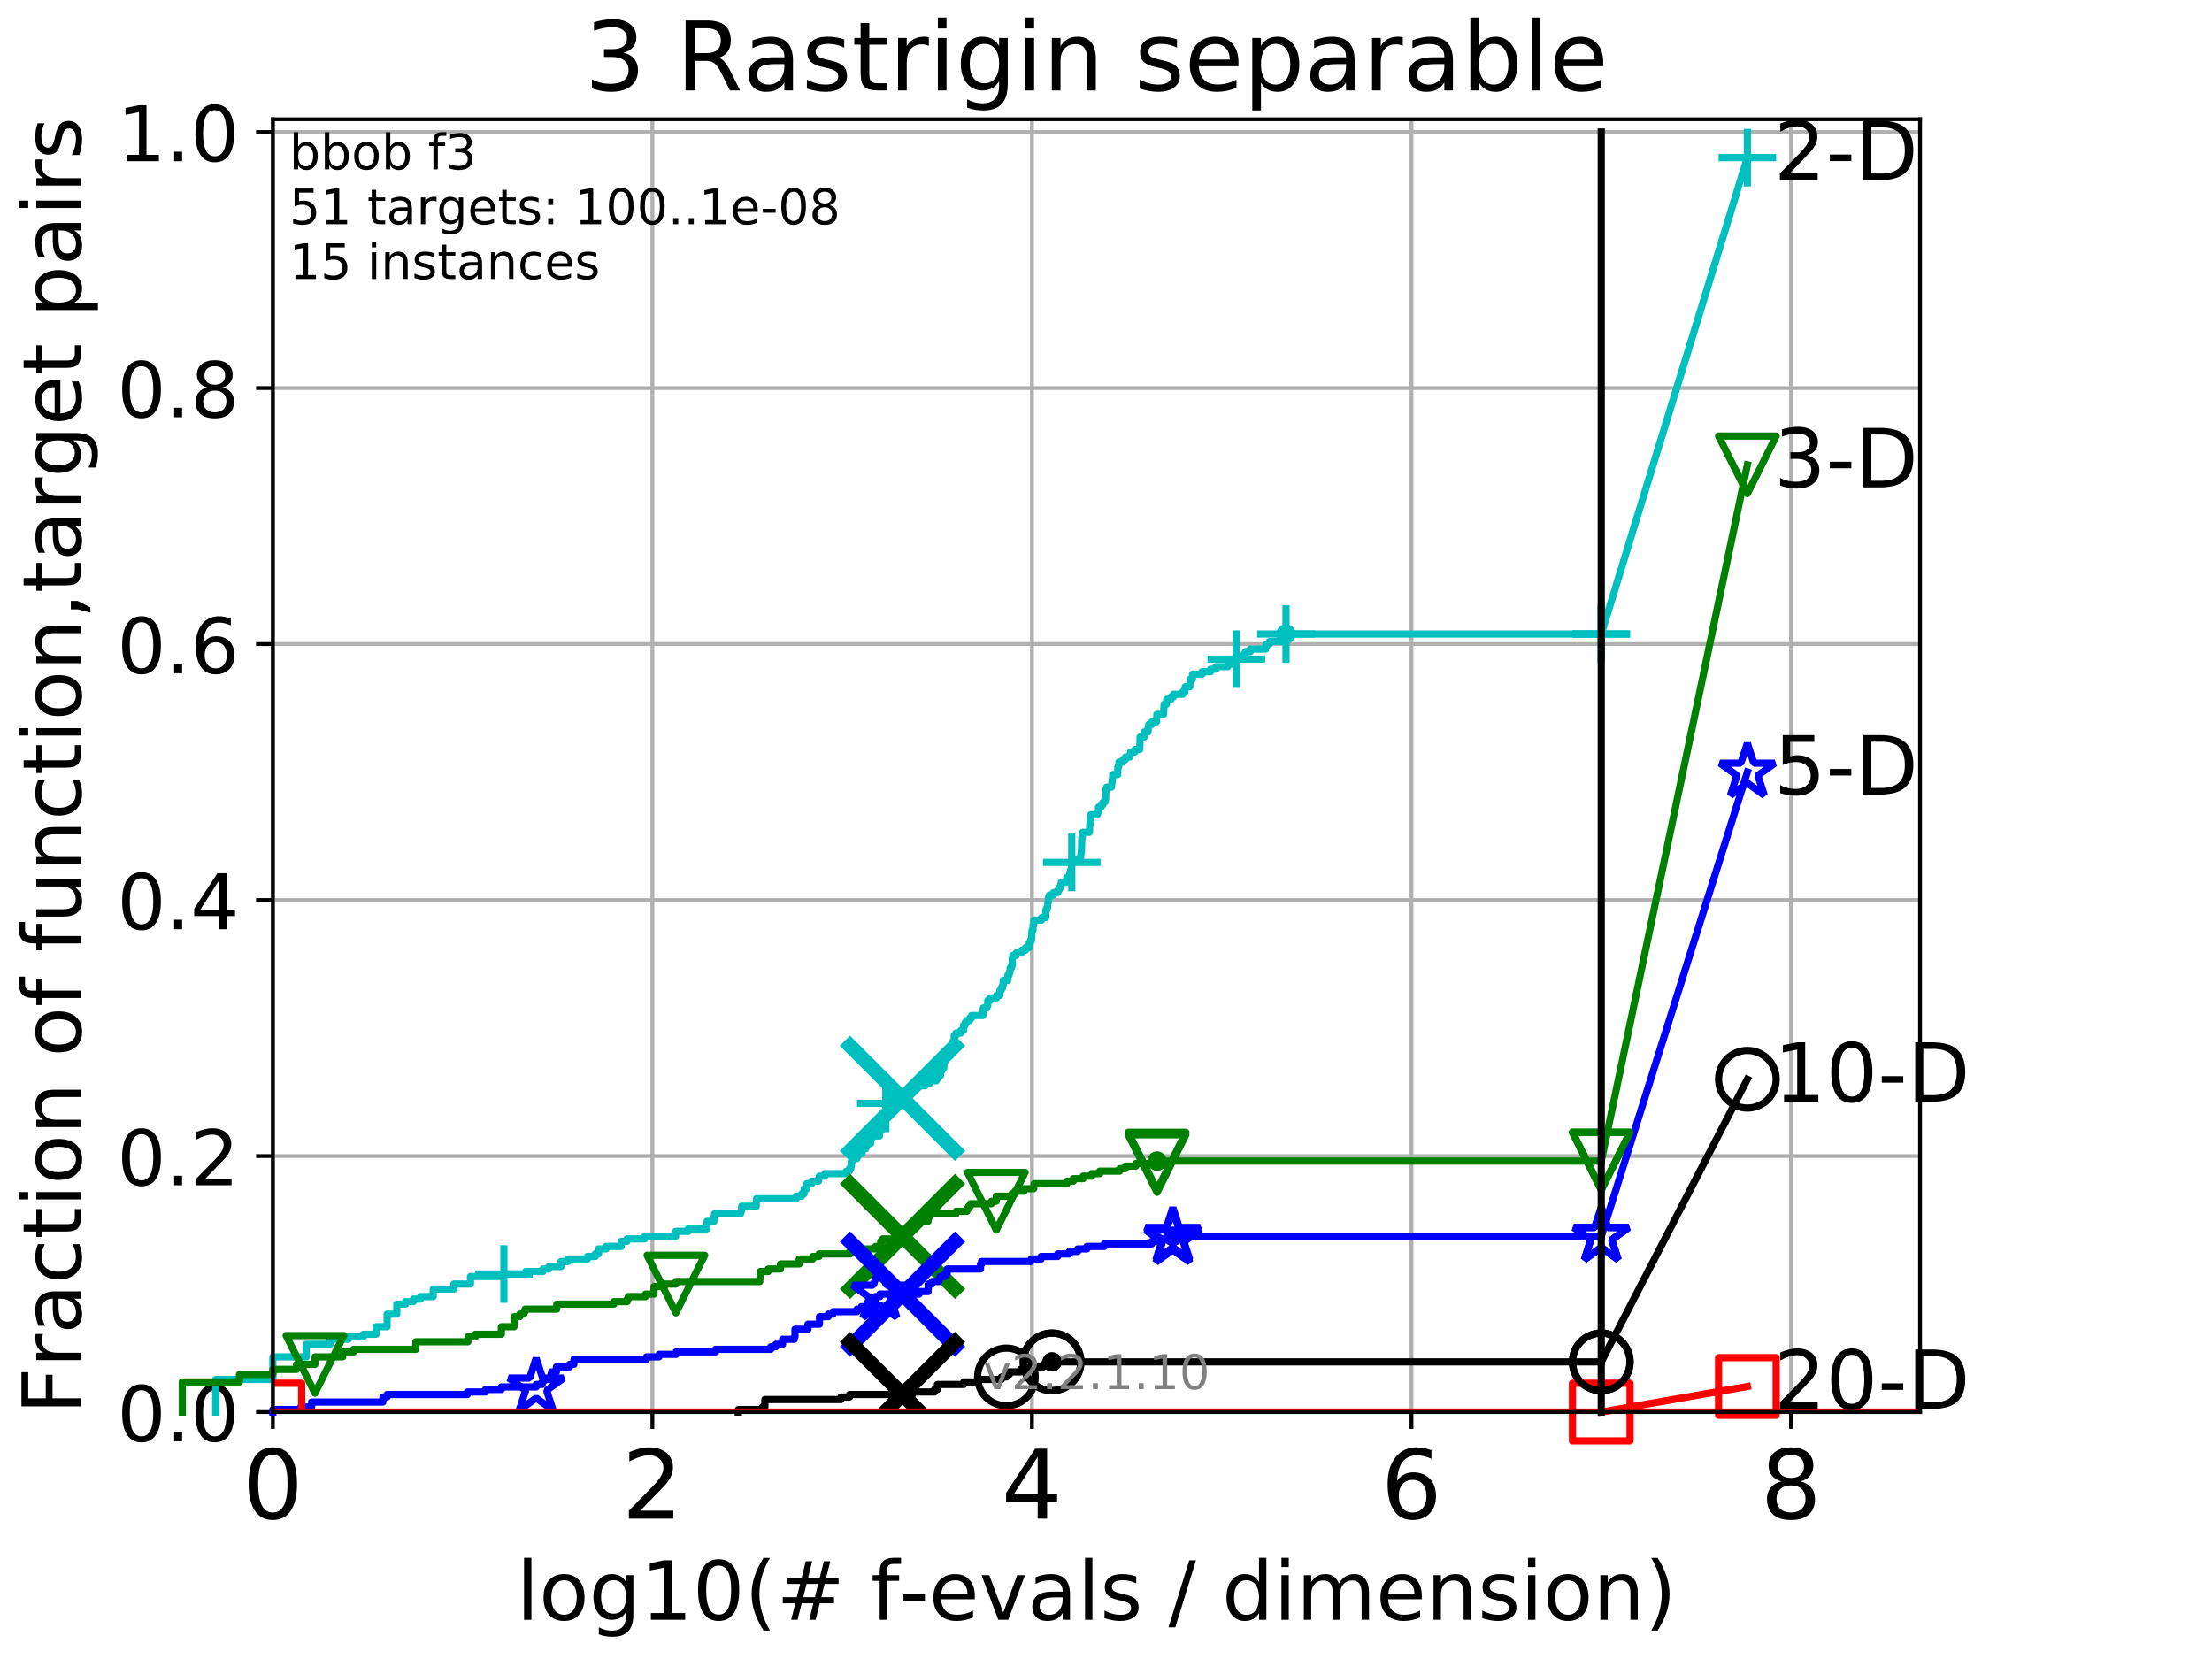 <?xml version="1.0" encoding="utf-8" standalone="no"?>
<!DOCTYPE svg PUBLIC "-//W3C//DTD SVG 1.1//EN"
  "http://www.w3.org/Graphics/SVG/1.1/DTD/svg11.dtd">
<!-- Created with matplotlib (http://matplotlib.org/) -->
<svg height="345.6pt" version="1.1" viewBox="0 0 460.8 345.6" width="460.8pt" xmlns="http://www.w3.org/2000/svg" xmlns:xlink="http://www.w3.org/1999/xlink">
 <defs>
  <style type="text/css">
*{stroke-linecap:butt;stroke-linejoin:round;}
  </style>
 </defs>
 <g id="figure_1">
  <g id="patch_1">
   <path d="M 0 345.6 
L 460.8 345.6 
L 460.8 0 
L 0 0 
z
" style="fill:#ffffff;"/>
  </g>
  <g id="axes_1">
   <g id="patch_2">
    <path d="M 56.84 294.16 
L 399.984 294.16 
L 399.984 24.84 
L 56.84 24.84 
z
" style="fill:#ffffff;"/>
   </g>
   <g id="matplotlib.axis_1">
    <g id="xtick_1">
     <g id="line2d_1">
      <path clip-path="url(#pca8148fc82)" d="M 56.84 294.16 
L 56.84 24.84 
" style="fill:none;stroke:#b0b0b0;stroke-linecap:square;stroke-width:0.8;"/>
     </g>
     <g id="line2d_2">
      <defs>
       <path d="M 0 0 
L 0 3.5 
" id="mf33fc71fd9" style="stroke:#000000;stroke-width:0.8;"/>
      </defs>
      <g>
       <use style="stroke:#000000;stroke-width:0.8;" x="56.84" xlink:href="#mf33fc71fd9" y="294.16"/>
      </g>
     </g>
     <g id="text_1">
      <!-- 0 -->
      <defs>
       <path d="M 31.781 66.406 
Q 24.172 66.406 20.328 58.906 
Q 16.5 51.422 16.5 36.375 
Q 16.5 21.391 20.328 13.891 
Q 24.172 6.391 31.781 6.391 
Q 39.453 6.391 43.281 13.891 
Q 47.125 21.391 47.125 36.375 
Q 47.125 51.422 43.281 58.906 
Q 39.453 66.406 31.781 66.406 
z
M 31.781 74.219 
Q 44.047 74.219 50.516 64.516 
Q 56.984 54.828 56.984 36.375 
Q 56.984 17.969 50.516 8.266 
Q 44.047 -1.422 31.781 -1.422 
Q 19.531 -1.422 13.062 8.266 
Q 6.594 17.969 6.594 36.375 
Q 6.594 54.828 13.062 64.516 
Q 19.531 74.219 31.781 74.219 
z
" id="DejaVuSans-30"/>
      </defs>
      <g transform="translate(50.477 316.357)scale(0.2 -0.2)">
       <use xlink:href="#DejaVuSans-30"/>
      </g>
     </g>
    </g>
    <g id="xtick_2">
     <g id="line2d_3">
      <path clip-path="url(#pca8148fc82)" d="M 135.905 294.16 
L 135.905 24.84 
" style="fill:none;stroke:#b0b0b0;stroke-linecap:square;stroke-width:0.8;"/>
     </g>
     <g id="line2d_4">
      <g>
       <use style="stroke:#000000;stroke-width:0.8;" x="135.905" xlink:href="#mf33fc71fd9" y="294.16"/>
      </g>
     </g>
     <g id="text_2">
      <!-- 2 -->
      <defs>
       <path d="M 19.188 8.297 
L 53.609 8.297 
L 53.609 0 
L 7.328 0 
L 7.328 8.297 
Q 12.938 14.109 22.625 23.891 
Q 32.328 33.688 34.812 36.531 
Q 39.547 41.844 41.422 45.531 
Q 43.312 49.219 43.312 52.781 
Q 43.312 58.594 39.234 62.25 
Q 35.156 65.922 28.609 65.922 
Q 23.969 65.922 18.812 64.312 
Q 13.672 62.703 7.812 59.422 
L 7.812 69.391 
Q 13.766 71.781 18.938 73 
Q 24.125 74.219 28.422 74.219 
Q 39.75 74.219 46.484 68.547 
Q 53.219 62.891 53.219 53.422 
Q 53.219 48.922 51.531 44.891 
Q 49.859 40.875 45.406 35.406 
Q 44.188 33.984 37.641 27.219 
Q 31.109 20.453 19.188 8.297 
z
" id="DejaVuSans-32"/>
      </defs>
      <g transform="translate(129.543 316.357)scale(0.2 -0.2)">
       <use xlink:href="#DejaVuSans-32"/>
      </g>
     </g>
    </g>
    <g id="xtick_3">
     <g id="line2d_5">
      <path clip-path="url(#pca8148fc82)" d="M 214.971 294.16 
L 214.971 24.84 
" style="fill:none;stroke:#b0b0b0;stroke-linecap:square;stroke-width:0.8;"/>
     </g>
     <g id="line2d_6">
      <g>
       <use style="stroke:#000000;stroke-width:0.8;" x="214.971" xlink:href="#mf33fc71fd9" y="294.16"/>
      </g>
     </g>
     <g id="text_3">
      <!-- 4 -->
      <defs>
       <path d="M 37.797 64.312 
L 12.891 25.391 
L 37.797 25.391 
z
M 35.203 72.906 
L 47.609 72.906 
L 47.609 25.391 
L 58.016 25.391 
L 58.016 17.188 
L 47.609 17.188 
L 47.609 0 
L 37.797 0 
L 37.797 17.188 
L 4.891 17.188 
L 4.891 26.703 
z
" id="DejaVuSans-34"/>
      </defs>
      <g transform="translate(208.608 316.357)scale(0.2 -0.2)">
       <use xlink:href="#DejaVuSans-34"/>
      </g>
     </g>
    </g>
    <g id="xtick_4">
     <g id="line2d_7">
      <path clip-path="url(#pca8148fc82)" d="M 294.036 294.16 
L 294.036 24.84 
" style="fill:none;stroke:#b0b0b0;stroke-linecap:square;stroke-width:0.8;"/>
     </g>
     <g id="line2d_8">
      <g>
       <use style="stroke:#000000;stroke-width:0.8;" x="294.036" xlink:href="#mf33fc71fd9" y="294.16"/>
      </g>
     </g>
     <g id="text_4">
      <!-- 6 -->
      <defs>
       <path d="M 33.016 40.375 
Q 26.375 40.375 22.484 35.828 
Q 18.609 31.297 18.609 23.391 
Q 18.609 15.531 22.484 10.953 
Q 26.375 6.391 33.016 6.391 
Q 39.656 6.391 43.531 10.953 
Q 47.406 15.531 47.406 23.391 
Q 47.406 31.297 43.531 35.828 
Q 39.656 40.375 33.016 40.375 
z
M 52.594 71.297 
L 52.594 62.312 
Q 48.875 64.062 45.094 64.984 
Q 41.312 65.922 37.594 65.922 
Q 27.828 65.922 22.672 59.328 
Q 17.531 52.734 16.797 39.406 
Q 19.672 43.656 24.016 45.922 
Q 28.375 48.188 33.594 48.188 
Q 44.578 48.188 50.953 41.516 
Q 57.328 34.859 57.328 23.391 
Q 57.328 12.156 50.688 5.359 
Q 44.047 -1.422 33.016 -1.422 
Q 20.359 -1.422 13.672 8.266 
Q 6.984 17.969 6.984 36.375 
Q 6.984 53.656 15.188 63.938 
Q 23.391 74.219 37.203 74.219 
Q 40.922 74.219 44.703 73.484 
Q 48.484 72.75 52.594 71.297 
z
" id="DejaVuSans-36"/>
      </defs>
      <g transform="translate(287.674 316.357)scale(0.2 -0.2)">
       <use xlink:href="#DejaVuSans-36"/>
      </g>
     </g>
    </g>
    <g id="xtick_5">
     <g id="line2d_9">
      <path clip-path="url(#pca8148fc82)" d="M 373.102 294.16 
L 373.102 24.84 
" style="fill:none;stroke:#b0b0b0;stroke-linecap:square;stroke-width:0.8;"/>
     </g>
     <g id="line2d_10">
      <g>
       <use style="stroke:#000000;stroke-width:0.8;" x="373.102" xlink:href="#mf33fc71fd9" y="294.16"/>
      </g>
     </g>
     <g id="text_5">
      <!-- 8 -->
      <defs>
       <path d="M 31.781 34.625 
Q 24.75 34.625 20.719 30.859 
Q 16.703 27.094 16.703 20.516 
Q 16.703 13.922 20.719 10.156 
Q 24.75 6.391 31.781 6.391 
Q 38.812 6.391 42.859 10.172 
Q 46.922 13.969 46.922 20.516 
Q 46.922 27.094 42.891 30.859 
Q 38.875 34.625 31.781 34.625 
z
M 21.922 38.812 
Q 15.578 40.375 12.031 44.719 
Q 8.5 49.078 8.5 55.328 
Q 8.5 64.062 14.719 69.141 
Q 20.953 74.219 31.781 74.219 
Q 42.672 74.219 48.875 69.141 
Q 55.078 64.062 55.078 55.328 
Q 55.078 49.078 51.531 44.719 
Q 48 40.375 41.703 38.812 
Q 48.828 37.156 52.797 32.312 
Q 56.781 27.484 56.781 20.516 
Q 56.781 9.906 50.312 4.234 
Q 43.844 -1.422 31.781 -1.422 
Q 19.734 -1.422 13.25 4.234 
Q 6.781 9.906 6.781 20.516 
Q 6.781 27.484 10.781 32.312 
Q 14.797 37.156 21.922 38.812 
z
M 18.312 54.391 
Q 18.312 48.734 21.844 45.562 
Q 25.391 42.391 31.781 42.391 
Q 38.141 42.391 41.719 45.562 
Q 45.312 48.734 45.312 54.391 
Q 45.312 60.062 41.719 63.234 
Q 38.141 66.406 31.781 66.406 
Q 25.391 66.406 21.844 63.234 
Q 18.312 60.062 18.312 54.391 
z
" id="DejaVuSans-38"/>
      </defs>
      <g transform="translate(366.739 316.357)scale(0.2 -0.2)">
       <use xlink:href="#DejaVuSans-38"/>
      </g>
     </g>
    </g>
    <g id="text_6">
     <!-- log10(# f-evals / dimension) -->
     <defs>
      <path d="M 9.422 75.984 
L 18.406 75.984 
L 18.406 0 
L 9.422 0 
z
" id="DejaVuSans-6c"/>
      <path d="M 30.609 48.391 
Q 23.391 48.391 19.188 42.75 
Q 14.984 37.109 14.984 27.297 
Q 14.984 17.484 19.156 11.844 
Q 23.344 6.203 30.609 6.203 
Q 37.797 6.203 41.984 11.859 
Q 46.188 17.531 46.188 27.297 
Q 46.188 37.016 41.984 42.703 
Q 37.797 48.391 30.609 48.391 
z
M 30.609 56 
Q 42.328 56 49.016 48.375 
Q 55.719 40.766 55.719 27.297 
Q 55.719 13.875 49.016 6.219 
Q 42.328 -1.422 30.609 -1.422 
Q 18.844 -1.422 12.172 6.219 
Q 5.516 13.875 5.516 27.297 
Q 5.516 40.766 12.172 48.375 
Q 18.844 56 30.609 56 
z
" id="DejaVuSans-6f"/>
      <path d="M 45.406 27.984 
Q 45.406 37.75 41.375 43.109 
Q 37.359 48.484 30.078 48.484 
Q 22.859 48.484 18.828 43.109 
Q 14.797 37.75 14.797 27.984 
Q 14.797 18.266 18.828 12.891 
Q 22.859 7.516 30.078 7.516 
Q 37.359 7.516 41.375 12.891 
Q 45.406 18.266 45.406 27.984 
z
M 54.391 6.781 
Q 54.391 -7.172 48.188 -13.984 
Q 42 -20.797 29.203 -20.797 
Q 24.469 -20.797 20.266 -20.094 
Q 16.062 -19.391 12.109 -17.922 
L 12.109 -9.188 
Q 16.062 -11.328 19.922 -12.344 
Q 23.781 -13.375 27.781 -13.375 
Q 36.625 -13.375 41.016 -8.766 
Q 45.406 -4.156 45.406 5.172 
L 45.406 9.625 
Q 42.625 4.781 38.281 2.391 
Q 33.938 0 27.875 0 
Q 17.828 0 11.672 7.656 
Q 5.516 15.328 5.516 27.984 
Q 5.516 40.672 11.672 48.328 
Q 17.828 56 27.875 56 
Q 33.938 56 38.281 53.609 
Q 42.625 51.219 45.406 46.391 
L 45.406 54.688 
L 54.391 54.688 
z
" id="DejaVuSans-67"/>
      <path d="M 12.406 8.297 
L 28.516 8.297 
L 28.516 63.922 
L 10.984 60.406 
L 10.984 69.391 
L 28.422 72.906 
L 38.281 72.906 
L 38.281 8.297 
L 54.391 8.297 
L 54.391 0 
L 12.406 0 
z
" id="DejaVuSans-31"/>
      <path d="M 31 75.875 
Q 24.469 64.656 21.281 53.656 
Q 18.109 42.672 18.109 31.391 
Q 18.109 20.125 21.312 9.062 
Q 24.516 -2 31 -13.188 
L 23.188 -13.188 
Q 15.875 -1.703 12.234 9.375 
Q 8.594 20.453 8.594 31.391 
Q 8.594 42.281 12.203 53.312 
Q 15.828 64.359 23.188 75.875 
z
" id="DejaVuSans-28"/>
      <path d="M 51.125 44 
L 36.922 44 
L 32.812 27.688 
L 47.125 27.688 
z
M 43.797 71.781 
L 38.719 51.516 
L 52.984 51.516 
L 58.109 71.781 
L 65.922 71.781 
L 60.891 51.516 
L 76.125 51.516 
L 76.125 44 
L 58.984 44 
L 54.984 27.688 
L 70.516 27.688 
L 70.516 20.219 
L 53.078 20.219 
L 48 0 
L 40.188 0 
L 45.219 20.219 
L 30.906 20.219 
L 25.875 0 
L 18.016 0 
L 23.094 20.219 
L 7.719 20.219 
L 7.719 27.688 
L 24.906 27.688 
L 29 44 
L 13.281 44 
L 13.281 51.516 
L 30.906 51.516 
L 35.891 71.781 
z
" id="DejaVuSans-23"/>
      <path id="DejaVuSans-20"/>
      <path d="M 37.109 75.984 
L 37.109 68.5 
L 28.516 68.5 
Q 23.688 68.5 21.797 66.547 
Q 19.922 64.594 19.922 59.516 
L 19.922 54.688 
L 34.719 54.688 
L 34.719 47.703 
L 19.922 47.703 
L 19.922 0 
L 10.891 0 
L 10.891 47.703 
L 2.297 47.703 
L 2.297 54.688 
L 10.891 54.688 
L 10.891 58.5 
Q 10.891 67.625 15.141 71.797 
Q 19.391 75.984 28.609 75.984 
z
" id="DejaVuSans-66"/>
      <path d="M 4.891 31.391 
L 31.203 31.391 
L 31.203 23.391 
L 4.891 23.391 
z
" id="DejaVuSans-2d"/>
      <path d="M 56.203 29.594 
L 56.203 25.203 
L 14.891 25.203 
Q 15.484 15.922 20.484 11.062 
Q 25.484 6.203 34.422 6.203 
Q 39.594 6.203 44.453 7.469 
Q 49.312 8.734 54.109 11.281 
L 54.109 2.781 
Q 49.266 0.734 44.188 -0.344 
Q 39.109 -1.422 33.891 -1.422 
Q 20.797 -1.422 13.156 6.188 
Q 5.516 13.812 5.516 26.812 
Q 5.516 40.234 12.766 48.109 
Q 20.016 56 32.328 56 
Q 43.359 56 49.781 48.891 
Q 56.203 41.797 56.203 29.594 
z
M 47.219 32.234 
Q 47.125 39.594 43.094 43.984 
Q 39.062 48.391 32.422 48.391 
Q 24.906 48.391 20.391 44.141 
Q 15.875 39.891 15.188 32.172 
z
" id="DejaVuSans-65"/>
      <path d="M 2.984 54.688 
L 12.5 54.688 
L 29.594 8.797 
L 46.688 54.688 
L 56.203 54.688 
L 35.688 0 
L 23.484 0 
z
" id="DejaVuSans-76"/>
      <path d="M 34.281 27.484 
Q 23.391 27.484 19.188 25 
Q 14.984 22.516 14.984 16.5 
Q 14.984 11.719 18.141 8.906 
Q 21.297 6.109 26.703 6.109 
Q 34.188 6.109 38.703 11.406 
Q 43.219 16.703 43.219 25.484 
L 43.219 27.484 
z
M 52.203 31.203 
L 52.203 0 
L 43.219 0 
L 43.219 8.297 
Q 40.141 3.328 35.547 0.953 
Q 30.953 -1.422 24.312 -1.422 
Q 15.922 -1.422 10.953 3.297 
Q 6 8.016 6 15.922 
Q 6 25.141 12.172 29.828 
Q 18.359 34.516 30.609 34.516 
L 43.219 34.516 
L 43.219 35.406 
Q 43.219 41.609 39.141 45 
Q 35.062 48.391 27.688 48.391 
Q 23 48.391 18.547 47.266 
Q 14.109 46.141 10.016 43.891 
L 10.016 52.203 
Q 14.938 54.109 19.578 55.047 
Q 24.219 56 28.609 56 
Q 40.484 56 46.344 49.844 
Q 52.203 43.703 52.203 31.203 
z
" id="DejaVuSans-61"/>
      <path d="M 44.281 53.078 
L 44.281 44.578 
Q 40.484 46.531 36.375 47.5 
Q 32.281 48.484 27.875 48.484 
Q 21.188 48.484 17.844 46.438 
Q 14.5 44.391 14.5 40.281 
Q 14.5 37.156 16.891 35.375 
Q 19.281 33.594 26.516 31.984 
L 29.594 31.297 
Q 39.156 29.25 43.188 25.516 
Q 47.219 21.781 47.219 15.094 
Q 47.219 7.469 41.188 3.016 
Q 35.156 -1.422 24.609 -1.422 
Q 20.219 -1.422 15.453 -0.562 
Q 10.688 0.297 5.422 2 
L 5.422 11.281 
Q 10.406 8.688 15.234 7.391 
Q 20.062 6.109 24.812 6.109 
Q 31.156 6.109 34.562 8.281 
Q 37.984 10.453 37.984 14.406 
Q 37.984 18.062 35.516 20.016 
Q 33.062 21.969 24.703 23.781 
L 21.578 24.516 
Q 13.234 26.266 9.516 29.906 
Q 5.812 33.547 5.812 39.891 
Q 5.812 47.609 11.281 51.797 
Q 16.75 56 26.812 56 
Q 31.781 56 36.172 55.266 
Q 40.578 54.547 44.281 53.078 
z
" id="DejaVuSans-73"/>
      <path d="M 25.391 72.906 
L 33.688 72.906 
L 8.297 -9.281 
L 0 -9.281 
z
" id="DejaVuSans-2f"/>
      <path d="M 45.406 46.391 
L 45.406 75.984 
L 54.391 75.984 
L 54.391 0 
L 45.406 0 
L 45.406 8.203 
Q 42.578 3.328 38.25 0.953 
Q 33.938 -1.422 27.875 -1.422 
Q 17.969 -1.422 11.734 6.484 
Q 5.516 14.406 5.516 27.297 
Q 5.516 40.188 11.734 48.094 
Q 17.969 56 27.875 56 
Q 33.938 56 38.25 53.625 
Q 42.578 51.266 45.406 46.391 
z
M 14.797 27.297 
Q 14.797 17.391 18.875 11.75 
Q 22.953 6.109 30.078 6.109 
Q 37.203 6.109 41.297 11.75 
Q 45.406 17.391 45.406 27.297 
Q 45.406 37.203 41.297 42.844 
Q 37.203 48.484 30.078 48.484 
Q 22.953 48.484 18.875 42.844 
Q 14.797 37.203 14.797 27.297 
z
" id="DejaVuSans-64"/>
      <path d="M 9.422 54.688 
L 18.406 54.688 
L 18.406 0 
L 9.422 0 
z
M 9.422 75.984 
L 18.406 75.984 
L 18.406 64.594 
L 9.422 64.594 
z
" id="DejaVuSans-69"/>
      <path d="M 52 44.188 
Q 55.375 50.25 60.062 53.125 
Q 64.75 56 71.094 56 
Q 79.641 56 84.281 50.016 
Q 88.922 44.047 88.922 33.016 
L 88.922 0 
L 79.891 0 
L 79.891 32.719 
Q 79.891 40.578 77.094 44.375 
Q 74.312 48.188 68.609 48.188 
Q 61.625 48.188 57.562 43.547 
Q 53.516 38.922 53.516 30.906 
L 53.516 0 
L 44.484 0 
L 44.484 32.719 
Q 44.484 40.625 41.703 44.406 
Q 38.922 48.188 33.109 48.188 
Q 26.219 48.188 22.156 43.531 
Q 18.109 38.875 18.109 30.906 
L 18.109 0 
L 9.078 0 
L 9.078 54.688 
L 18.109 54.688 
L 18.109 46.188 
Q 21.188 51.219 25.484 53.609 
Q 29.781 56 35.688 56 
Q 41.656 56 45.828 52.969 
Q 50 49.953 52 44.188 
z
" id="DejaVuSans-6d"/>
      <path d="M 54.891 33.016 
L 54.891 0 
L 45.906 0 
L 45.906 32.719 
Q 45.906 40.484 42.875 44.328 
Q 39.844 48.188 33.797 48.188 
Q 26.516 48.188 22.312 43.547 
Q 18.109 38.922 18.109 30.906 
L 18.109 0 
L 9.078 0 
L 9.078 54.688 
L 18.109 54.688 
L 18.109 46.188 
Q 21.344 51.125 25.703 53.562 
Q 30.078 56 35.797 56 
Q 45.219 56 50.047 50.172 
Q 54.891 44.344 54.891 33.016 
z
" id="DejaVuSans-6e"/>
      <path d="M 8.016 75.875 
L 15.828 75.875 
Q 23.141 64.359 26.781 53.312 
Q 30.422 42.281 30.422 31.391 
Q 30.422 20.453 26.781 9.375 
Q 23.141 -1.703 15.828 -13.188 
L 8.016 -13.188 
Q 14.5 -2 17.703 9.062 
Q 20.906 20.125 20.906 31.391 
Q 20.906 42.672 17.703 53.656 
Q 14.5 64.656 8.016 75.875 
z
" id="DejaVuSans-29"/>
     </defs>
     <g transform="translate(107.571 337.434)scale(0.17 -0.17)">
      <use xlink:href="#DejaVuSans-6c"/>
      <use x="27.783" xlink:href="#DejaVuSans-6f"/>
      <use x="88.965" xlink:href="#DejaVuSans-67"/>
      <use x="152.441" xlink:href="#DejaVuSans-31"/>
      <use x="216.064" xlink:href="#DejaVuSans-30"/>
      <use x="279.688" xlink:href="#DejaVuSans-28"/>
      <use x="318.701" xlink:href="#DejaVuSans-23"/>
      <use x="402.49" xlink:href="#DejaVuSans-20"/>
      <use x="434.277" xlink:href="#DejaVuSans-66"/>
      <use x="469.404" xlink:href="#DejaVuSans-2d"/>
      <use x="505.488" xlink:href="#DejaVuSans-65"/>
      <use x="567.012" xlink:href="#DejaVuSans-76"/>
      <use x="626.191" xlink:href="#DejaVuSans-61"/>
      <use x="687.471" xlink:href="#DejaVuSans-6c"/>
      <use x="715.254" xlink:href="#DejaVuSans-73"/>
      <use x="767.354" xlink:href="#DejaVuSans-20"/>
      <use x="799.141" xlink:href="#DejaVuSans-2f"/>
      <use x="832.832" xlink:href="#DejaVuSans-20"/>
      <use x="864.619" xlink:href="#DejaVuSans-64"/>
      <use x="928.096" xlink:href="#DejaVuSans-69"/>
      <use x="955.879" xlink:href="#DejaVuSans-6d"/>
      <use x="1053.291" xlink:href="#DejaVuSans-65"/>
      <use x="1114.814" xlink:href="#DejaVuSans-6e"/>
      <use x="1178.193" xlink:href="#DejaVuSans-73"/>
      <use x="1230.293" xlink:href="#DejaVuSans-69"/>
      <use x="1258.076" xlink:href="#DejaVuSans-6f"/>
      <use x="1319.258" xlink:href="#DejaVuSans-6e"/>
      <use x="1382.637" xlink:href="#DejaVuSans-29"/>
     </g>
    </g>
   </g>
   <g id="matplotlib.axis_2">
    <g id="ytick_1">
     <g id="line2d_11">
      <path clip-path="url(#pca8148fc82)" d="M 56.84 294.16 
L 399.984 294.16 
" style="fill:none;stroke:#b0b0b0;stroke-linecap:square;stroke-width:0.8;"/>
     </g>
     <g id="line2d_12">
      <defs>
       <path d="M 0 0 
L -3.5 0 
" id="m06ec11a2ff" style="stroke:#000000;stroke-width:0.8;"/>
      </defs>
      <g>
       <use style="stroke:#000000;stroke-width:0.8;" x="56.84" xlink:href="#m06ec11a2ff" y="294.16"/>
      </g>
     </g>
     <g id="text_7">
      <!-- 0.0 -->
      <defs>
       <path d="M 10.688 12.406 
L 21 12.406 
L 21 0 
L 10.688 0 
z
" id="DejaVuSans-2e"/>
      </defs>
      <g transform="translate(24.395 300.239)scale(0.16 -0.16)">
       <use xlink:href="#DejaVuSans-30"/>
       <use x="63.623" xlink:href="#DejaVuSans-2e"/>
       <use x="95.41" xlink:href="#DejaVuSans-30"/>
      </g>
     </g>
    </g>
    <g id="ytick_2">
     <g id="line2d_13">
      <path clip-path="url(#pca8148fc82)" d="M 56.84 240.829 
L 399.984 240.829 
" style="fill:none;stroke:#b0b0b0;stroke-linecap:square;stroke-width:0.8;"/>
     </g>
     <g id="line2d_14">
      <g>
       <use style="stroke:#000000;stroke-width:0.8;" x="56.84" xlink:href="#m06ec11a2ff" y="240.829"/>
      </g>
     </g>
     <g id="text_8">
      <!-- 0.2 -->
      <g transform="translate(24.395 246.908)scale(0.16 -0.16)">
       <use xlink:href="#DejaVuSans-30"/>
       <use x="63.623" xlink:href="#DejaVuSans-2e"/>
       <use x="95.41" xlink:href="#DejaVuSans-32"/>
      </g>
     </g>
    </g>
    <g id="ytick_3">
     <g id="line2d_15">
      <path clip-path="url(#pca8148fc82)" d="M 56.84 187.499 
L 399.984 187.499 
" style="fill:none;stroke:#b0b0b0;stroke-linecap:square;stroke-width:0.8;"/>
     </g>
     <g id="line2d_16">
      <g>
       <use style="stroke:#000000;stroke-width:0.8;" x="56.84" xlink:href="#m06ec11a2ff" y="187.499"/>
      </g>
     </g>
     <g id="text_9">
      <!-- 0.4 -->
      <g transform="translate(24.395 193.577)scale(0.16 -0.16)">
       <use xlink:href="#DejaVuSans-30"/>
       <use x="63.623" xlink:href="#DejaVuSans-2e"/>
       <use x="95.41" xlink:href="#DejaVuSans-34"/>
      </g>
     </g>
    </g>
    <g id="ytick_4">
     <g id="line2d_17">
      <path clip-path="url(#pca8148fc82)" d="M 56.84 134.168 
L 399.984 134.168 
" style="fill:none;stroke:#b0b0b0;stroke-linecap:square;stroke-width:0.8;"/>
     </g>
     <g id="line2d_18">
      <g>
       <use style="stroke:#000000;stroke-width:0.8;" x="56.84" xlink:href="#m06ec11a2ff" y="134.168"/>
      </g>
     </g>
     <g id="text_10">
      <!-- 0.6 -->
      <g transform="translate(24.395 140.247)scale(0.16 -0.16)">
       <use xlink:href="#DejaVuSans-30"/>
       <use x="63.623" xlink:href="#DejaVuSans-2e"/>
       <use x="95.41" xlink:href="#DejaVuSans-36"/>
      </g>
     </g>
    </g>
    <g id="ytick_5">
     <g id="line2d_19">
      <path clip-path="url(#pca8148fc82)" d="M 56.84 80.837 
L 399.984 80.837 
" style="fill:none;stroke:#b0b0b0;stroke-linecap:square;stroke-width:0.8;"/>
     </g>
     <g id="line2d_20">
      <g>
       <use style="stroke:#000000;stroke-width:0.8;" x="56.84" xlink:href="#m06ec11a2ff" y="80.837"/>
      </g>
     </g>
     <g id="text_11">
      <!-- 0.8 -->
      <g transform="translate(24.395 86.916)scale(0.16 -0.16)">
       <use xlink:href="#DejaVuSans-30"/>
       <use x="63.623" xlink:href="#DejaVuSans-2e"/>
       <use x="95.41" xlink:href="#DejaVuSans-38"/>
      </g>
     </g>
    </g>
    <g id="ytick_6">
     <g id="line2d_21">
      <path clip-path="url(#pca8148fc82)" d="M 56.84 27.507 
L 399.984 27.507 
" style="fill:none;stroke:#b0b0b0;stroke-linecap:square;stroke-width:0.8;"/>
     </g>
     <g id="line2d_22">
      <g>
       <use style="stroke:#000000;stroke-width:0.8;" x="56.84" xlink:href="#m06ec11a2ff" y="27.507"/>
      </g>
     </g>
     <g id="text_12">
      <!-- 1.0 -->
      <g transform="translate(24.395 33.585)scale(0.16 -0.16)">
       <use xlink:href="#DejaVuSans-31"/>
       <use x="63.623" xlink:href="#DejaVuSans-2e"/>
       <use x="95.41" xlink:href="#DejaVuSans-30"/>
      </g>
     </g>
    </g>
    <g id="text_13">
     <!-- Fraction of function,target pairs -->
     <defs>
      <path d="M 9.812 72.906 
L 51.703 72.906 
L 51.703 64.594 
L 19.672 64.594 
L 19.672 43.109 
L 48.578 43.109 
L 48.578 34.812 
L 19.672 34.812 
L 19.672 0 
L 9.812 0 
z
" id="DejaVuSans-46"/>
      <path d="M 41.109 46.297 
Q 39.594 47.172 37.812 47.578 
Q 36.031 48 33.891 48 
Q 26.266 48 22.188 43.047 
Q 18.109 38.094 18.109 28.812 
L 18.109 0 
L 9.078 0 
L 9.078 54.688 
L 18.109 54.688 
L 18.109 46.188 
Q 20.953 51.172 25.484 53.578 
Q 30.031 56 36.531 56 
Q 37.453 56 38.578 55.875 
Q 39.703 55.766 41.062 55.516 
z
" id="DejaVuSans-72"/>
      <path d="M 48.781 52.594 
L 48.781 44.188 
Q 44.969 46.297 41.141 47.344 
Q 37.312 48.391 33.406 48.391 
Q 24.656 48.391 19.812 42.844 
Q 14.984 37.312 14.984 27.297 
Q 14.984 17.281 19.812 11.734 
Q 24.656 6.203 33.406 6.203 
Q 37.312 6.203 41.141 7.25 
Q 44.969 8.297 48.781 10.406 
L 48.781 2.094 
Q 45.016 0.344 40.984 -0.531 
Q 36.969 -1.422 32.422 -1.422 
Q 20.062 -1.422 12.781 6.344 
Q 5.516 14.109 5.516 27.297 
Q 5.516 40.672 12.859 48.328 
Q 20.219 56 33.016 56 
Q 37.156 56 41.109 55.141 
Q 45.062 54.297 48.781 52.594 
z
" id="DejaVuSans-63"/>
      <path d="M 18.312 70.219 
L 18.312 54.688 
L 36.812 54.688 
L 36.812 47.703 
L 18.312 47.703 
L 18.312 18.016 
Q 18.312 11.328 20.141 9.422 
Q 21.969 7.516 27.594 7.516 
L 36.812 7.516 
L 36.812 0 
L 27.594 0 
Q 17.188 0 13.234 3.875 
Q 9.281 7.766 9.281 18.016 
L 9.281 47.703 
L 2.688 47.703 
L 2.688 54.688 
L 9.281 54.688 
L 9.281 70.219 
z
" id="DejaVuSans-74"/>
      <path d="M 8.5 21.578 
L 8.5 54.688 
L 17.484 54.688 
L 17.484 21.922 
Q 17.484 14.156 20.5 10.266 
Q 23.531 6.391 29.594 6.391 
Q 36.859 6.391 41.078 11.031 
Q 45.312 15.672 45.312 23.688 
L 45.312 54.688 
L 54.297 54.688 
L 54.297 0 
L 45.312 0 
L 45.312 8.406 
Q 42.047 3.422 37.719 1 
Q 33.406 -1.422 27.688 -1.422 
Q 18.266 -1.422 13.375 4.438 
Q 8.5 10.297 8.5 21.578 
z
M 31.109 56 
z
" id="DejaVuSans-75"/>
      <path d="M 11.719 12.406 
L 22.016 12.406 
L 22.016 4 
L 14.016 -11.625 
L 7.719 -11.625 
L 11.719 4 
z
" id="DejaVuSans-2c"/>
      <path d="M 18.109 8.203 
L 18.109 -20.797 
L 9.078 -20.797 
L 9.078 54.688 
L 18.109 54.688 
L 18.109 46.391 
Q 20.953 51.266 25.266 53.625 
Q 29.594 56 35.594 56 
Q 45.562 56 51.781 48.094 
Q 58.016 40.188 58.016 27.297 
Q 58.016 14.406 51.781 6.484 
Q 45.562 -1.422 35.594 -1.422 
Q 29.594 -1.422 25.266 0.953 
Q 20.953 3.328 18.109 8.203 
z
M 48.688 27.297 
Q 48.688 37.203 44.609 42.844 
Q 40.531 48.484 33.406 48.484 
Q 26.266 48.484 22.188 42.844 
Q 18.109 37.203 18.109 27.297 
Q 18.109 17.391 22.188 11.75 
Q 26.266 6.109 33.406 6.109 
Q 40.531 6.109 44.609 11.75 
Q 48.688 17.391 48.688 27.297 
z
" id="DejaVuSans-70"/>
     </defs>
     <g transform="translate(16.86 294.639)rotate(-90)scale(0.17 -0.17)">
      <use xlink:href="#DejaVuSans-46"/>
      <use x="57.41" xlink:href="#DejaVuSans-72"/>
      <use x="98.523" xlink:href="#DejaVuSans-61"/>
      <use x="159.803" xlink:href="#DejaVuSans-63"/>
      <use x="214.783" xlink:href="#DejaVuSans-74"/>
      <use x="253.992" xlink:href="#DejaVuSans-69"/>
      <use x="281.775" xlink:href="#DejaVuSans-6f"/>
      <use x="342.957" xlink:href="#DejaVuSans-6e"/>
      <use x="406.336" xlink:href="#DejaVuSans-20"/>
      <use x="438.123" xlink:href="#DejaVuSans-6f"/>
      <use x="499.305" xlink:href="#DejaVuSans-66"/>
      <use x="534.51" xlink:href="#DejaVuSans-20"/>
      <use x="566.297" xlink:href="#DejaVuSans-66"/>
      <use x="601.502" xlink:href="#DejaVuSans-75"/>
      <use x="664.881" xlink:href="#DejaVuSans-6e"/>
      <use x="728.26" xlink:href="#DejaVuSans-63"/>
      <use x="783.24" xlink:href="#DejaVuSans-74"/>
      <use x="822.449" xlink:href="#DejaVuSans-69"/>
      <use x="850.232" xlink:href="#DejaVuSans-6f"/>
      <use x="911.414" xlink:href="#DejaVuSans-6e"/>
      <use x="974.793" xlink:href="#DejaVuSans-2c"/>
      <use x="1006.58" xlink:href="#DejaVuSans-74"/>
      <use x="1045.789" xlink:href="#DejaVuSans-61"/>
      <use x="1107.068" xlink:href="#DejaVuSans-72"/>
      <use x="1148.166" xlink:href="#DejaVuSans-67"/>
      <use x="1211.643" xlink:href="#DejaVuSans-65"/>
      <use x="1273.166" xlink:href="#DejaVuSans-74"/>
      <use x="1312.375" xlink:href="#DejaVuSans-20"/>
      <use x="1344.162" xlink:href="#DejaVuSans-70"/>
      <use x="1407.639" xlink:href="#DejaVuSans-61"/>
      <use x="1468.918" xlink:href="#DejaVuSans-69"/>
      <use x="1496.701" xlink:href="#DejaVuSans-72"/>
      <use x="1537.814" xlink:href="#DejaVuSans-73"/>
     </g>
    </g>
   </g>
   <g id="line2d_23">
    <defs>
     <path d="M 0 1.5 
C 0.398 1.5 0.779 1.342 1.061 1.061 
C 1.342 0.779 1.5 0.398 1.5 0 
C 1.5 -0.398 1.342 -0.779 1.061 -1.061 
C 0.779 -1.342 0.398 -1.5 0 -1.5 
C -0.398 -1.5 -0.779 -1.342 -1.061 -1.061 
C -1.342 -0.779 -1.5 -0.398 -1.5 0 
C -1.5 0.398 -1.342 0.779 -1.061 1.061 
C -0.779 1.342 -0.398 1.5 0 1.5 
z
" id="m75814f68fd" style="stroke:#00bfbf;"/>
    </defs>
    <g>
     <use style="fill:#00bfbf;stroke:#00bfbf;" x="267.898" xlink:href="#m75814f68fd" y="132.077"/>
     <use style="fill:#00bfbf;stroke:#00bfbf;" x="267.898" xlink:href="#m75814f68fd" y="132.077"/>
    </g>
   </g>
   <g id="line2d_24">
    <path d="M 44.939 294.16 
L 44.939 287.363 
L 56.84 287.363 
L 56.84 282.657 
L 63.801 282.657 
L 63.801 280.043 
L 68.741 280.043 
L 68.741 278.997 
L 72.572 278.997 
L 72.572 278.475 
L 75.702 278.475 
L 75.702 277.952 
L 78.348 277.952 
L 78.348 276.383 
L 80.641 276.383 
L 80.641 273.769 
L 82.663 273.769 
L 82.663 271.677 
L 84.472 271.677 
L 84.472 271.155 
L 86.109 271.155 
L 86.109 270.632 
L 87.602 270.632 
L 87.602 270.109 
L 90.249 270.109 
L 90.249 268.54 
L 94.564 268.54 
L 94.564 267.495 
L 98.009 267.495 
L 98.009 265.926 
L 104.97 265.926 
L 104.97 265.403 
L 109.515 265.403 
L 109.515 264.88 
L 113.105 264.88 
L 113.105 264.358 
L 114.354 264.358 
L 114.354 263.835 
L 116.871 263.835 
L 116.871 262.789 
L 118.365 262.789 
L 118.365 262.266 
L 122.386 262.266 
L 122.386 261.743 
L 124.005 261.743 
L 124.005 261.22 
L 124.678 261.22 
L 124.678 260.175 
L 126.255 260.175 
L 126.255 259.652 
L 129.41 259.652 
L 129.41 258.606 
L 130.619 258.606 
L 130.619 258.083 
L 134.286 258.083 
L 134.286 257.561 
L 140.737 257.561 
L 140.737 256.515 
L 143.374 256.515 
L 143.374 255.992 
L 147.239 255.992 
L 147.283 254.423 
L 148.725 254.423 
L 148.766 253.378 
L 148.847 253.378 
L 148.847 252.855 
L 154.274 252.855 
L 154.274 252.332 
L 154.479 252.332 
L 154.508 251.286 
L 157.536 251.286 
L 157.585 249.718 
L 165.877 249.718 
L 165.877 249.195 
L 167.008 249.195 
L 167.008 248.672 
L 167.519 248.672 
L 167.519 247.626 
L 168.095 247.626 
L 168.095 246.581 
L 169.08 246.581 
L 169.08 246.058 
L 170.51 246.058 
L 170.51 245.535 
L 170.681 245.535 
L 170.681 245.012 
L 171.852 245.012 
L 171.852 244.489 
L 176.325 244.489 
L 176.325 243.966 
L 176.949 243.966 
L 176.949 243.444 
L 177.238 243.444 
L 177.238 242.921 
L 177.361 242.921 
L 177.361 241.875 
L 177.59 241.875 
L 177.59 241.352 
L 178.511 241.352 
L 178.511 240.829 
L 178.81 240.829 
L 178.81 240.306 
L 179.603 240.306 
L 179.603 239.261 
L 180.379 239.261 
L 180.379 238.738 
L 180.629 238.738 
L 180.629 238.215 
L 181.349 238.215 
L 181.349 237.169 
L 181.609 237.169 
L 181.609 236.647 
L 183.21 236.647 
L 183.21 235.601 
L 183.55 235.601 
L 183.55 235.078 
L 183.662 235.078 
L 183.662 234.555 
L 183.842 234.555 
L 183.842 231.941 
L 184.462 231.941 
L 184.528 229.849 
L 184.883 229.849 
L 184.883 229.327 
L 185.644 229.327 
L 185.644 228.804 
L 188.444 228.804 
L 188.444 228.281 
L 188.94 228.281 
L 188.94 227.758 
L 189.065 227.758 
L 189.065 227.235 
L 190.075 227.235 
L 190.075 226.712 
L 190.83 226.712 
L 190.83 226.19 
L 192.684 226.19 
L 192.684 225.667 
L 193.668 225.667 
L 193.668 225.144 
L 195.045 225.144 
L 195.045 224.621 
L 195.4 224.621 
L 195.4 224.098 
L 195.921 224.098 
L 195.921 223.052 
L 196.238 223.052 
L 196.238 222.53 
L 196.615 222.53 
L 196.615 221.484 
L 196.729 221.484 
L 196.729 220.961 
L 196.9 220.961 
L 196.902 219.915 
L 197.954 219.915 
L 197.954 219.392 
L 198.229 219.392 
L 198.325 217.301 
L 198.601 217.301 
L 198.601 216.778 
L 198.769 216.778 
L 198.769 215.733 
L 199.123 215.733 
L 199.123 215.21 
L 200.13 215.21 
L 200.13 214.687 
L 200.701 214.687 
L 200.701 213.641 
L 201.002 213.641 
L 201.002 213.118 
L 201.313 213.118 
L 201.313 212.595 
L 201.995 212.595 
L 201.995 212.073 
L 202.407 212.073 
L 202.407 211.55 
L 204.747 211.55 
L 204.819 209.981 
L 205.593 209.981 
L 205.593 209.458 
L 205.77 209.458 
L 205.77 208.413 
L 206.251 208.413 
L 206.251 207.89 
L 207.608 207.89 
L 207.608 207.367 
L 208.29 207.367 
L 208.29 206.321 
L 208.576 206.321 
L 208.576 205.798 
L 208.842 205.798 
L 208.842 205.276 
L 208.973 205.276 
L 208.973 204.23 
L 209.933 204.23 
L 209.933 203.184 
L 210.193 203.184 
L 210.193 202.661 
L 210.374 202.661 
L 210.422 201.616 
L 210.733 201.616 
L 210.733 201.093 
L 210.862 201.093 
L 210.882 199.524 
L 210.992 199.524 
L 210.992 199.001 
L 211.735 199.001 
L 211.735 198.478 
L 212.82 198.478 
L 212.82 197.956 
L 213.616 197.956 
L 213.616 197.433 
L 214.4 197.433 
L 214.4 196.387 
L 214.674 196.387 
L 214.674 195.864 
L 214.887 195.864 
L 214.991 193.773 
L 215.196 193.773 
L 215.196 192.727 
L 215.333 192.727 
L 215.381 191.681 
L 216.964 191.681 
L 216.964 191.159 
L 217.86 191.159 
L 217.86 189.59 
L 218.077 189.59 
L 218.077 189.067 
L 218.232 189.067 
L 218.291 188.021 
L 218.388 188.021 
L 218.402 186.976 
L 218.613 186.976 
L 218.613 186.453 
L 219.493 186.453 
L 219.493 185.93 
L 220.376 185.93 
L 220.376 185.407 
L 220.64 185.407 
L 220.64 184.884 
L 220.957 184.884 
L 221.056 183.839 
L 222.128 183.839 
L 222.218 182.793 
L 222.799 182.793 
L 222.879 181.747 
L 223.032 181.747 
L 223.032 181.224 
L 223.193 181.224 
L 223.265 179.656 
L 223.593 179.656 
L 223.593 179.133 
L 224.928 179.133 
L 224.928 178.61 
L 225.111 178.61 
L 225.221 177.564 
L 225.274 177.564 
L 225.376 174.427 
L 225.488 174.427 
L 225.534 173.382 
L 226.952 173.382 
L 227.002 171.813 
L 227.077 171.813 
L 227.187 170.245 
L 227.256 170.245 
L 227.256 169.722 
L 228.579 169.722 
L 228.579 169.199 
L 228.827 169.199 
L 228.841 168.153 
L 229.384 168.153 
L 229.384 167.63 
L 229.78 167.63 
L 229.78 167.107 
L 230.182 167.107 
L 230.182 166.585 
L 230.322 166.585 
L 230.364 164.493 
L 230.538 164.493 
L 230.538 163.97 
L 231.541 163.97 
L 231.633 162.925 
L 231.69 162.925 
L 231.801 161.356 
L 232.838 161.356 
L 232.85 159.788 
L 233.055 159.788 
L 233.091 158.742 
L 233.976 158.742 
L 233.976 158.219 
L 234.464 158.219 
L 234.464 157.696 
L 235.381 157.696 
L 235.381 157.173 
L 235.537 157.173 
L 235.537 156.65 
L 236.436 156.65 
L 236.436 156.128 
L 237.429 156.128 
L 237.496 153.513 
L 238.369 153.513 
L 238.382 152.468 
L 239.176 152.468 
L 239.176 151.422 
L 239.319 151.422 
L 239.319 150.899 
L 239.97 150.899 
L 239.97 150.376 
L 240.913 150.376 
L 241 148.808 
L 242.4 148.808 
L 242.5 146.716 
L 242.989 146.716 
L 243.061 145.671 
L 243.953 145.671 
L 243.953 145.148 
L 244.46 145.148 
L 244.46 144.625 
L 246.396 144.625 
L 246.396 144.102 
L 246.834 144.102 
L 246.896 143.056 
L 247.88 143.056 
L 247.93 141.488 
L 248.419 141.488 
L 248.432 140.442 
L 250.418 140.442 
L 250.418 139.919 
L 252.186 139.919 
L 252.186 139.396 
L 253.328 139.396 
L 253.328 138.874 
L 255.779 138.874 
L 255.779 138.351 
L 256.776 138.351 
L 256.776 137.828 
L 257.561 137.828 
L 257.561 137.305 
L 258.561 137.305 
L 258.561 136.782 
L 259.146 136.782 
L 259.146 136.259 
L 259.446 136.259 
L 259.446 135.736 
L 260.458 135.736 
L 260.458 135.214 
L 263.671 135.214 
L 263.671 134.691 
L 263.834 134.691 
L 263.834 134.168 
L 264.467 134.168 
L 264.467 133.645 
L 266.887 133.645 
L 266.887 133.122 
L 267.437 133.122 
L 267.437 132.599 
L 267.898 132.599 
L 267.898 132.077 
L 333.569 132.077 
L 333.569 132.077 
" style="fill:none;stroke:#00bfbf;stroke-linecap:square;stroke-width:1.5;"/>
   </g>
   <g id="line2d_25">
    <defs>
     <path d="M -6 0 
L 6 0 
M 0 6 
L 0 -6 
" id="m7920e34e88" style="stroke:#00bfbf;stroke-width:1.5;"/>
    </defs>
    <g>
     <use style="fill-opacity:0;stroke:#00bfbf;stroke-width:1.5;" x="104.97" xlink:href="#m7920e34e88" y="265.403"/>
     <use style="fill-opacity:0;stroke:#00bfbf;stroke-width:1.5;" x="184.528" xlink:href="#m7920e34e88" y="229.849"/>
     <use style="fill-opacity:0;stroke:#00bfbf;stroke-width:1.5;" x="223.265" xlink:href="#m7920e34e88" y="179.656"/>
     <use style="fill-opacity:0;stroke:#00bfbf;stroke-width:1.5;" x="257.561" xlink:href="#m7920e34e88" y="137.305"/>
     <use style="fill-opacity:0;stroke:#00bfbf;stroke-width:1.5;" x="267.898" xlink:href="#m7920e34e88" y="132.077"/>
     <use style="fill-opacity:0;stroke:#00bfbf;stroke-width:1.5;" x="333.569" xlink:href="#m7920e34e88" y="132.077"/>
    </g>
   </g>
   <g id="line2d_26">
    <path style="fill:none;stroke:#00bfbf;stroke-linecap:square;stroke-width:1.5;"/>
    <g/>
   </g>
   <g id="line2d_27">
    <path clip-path="url(#pca8148fc82)" d="M 188.012 228.804 
" style="fill:none;stroke:#00bfbf;stroke-linecap:square;stroke-width:1.5;"/>
    <defs>
     <path d="M -12 12 
L 12 -12 
M -12 -12 
L 12 12 
" id="m16f38f7369" style="stroke:#00bfbf;stroke-width:3;"/>
    </defs>
    <g clip-path="url(#pca8148fc82)">
     <use style="fill:#00bfbf;stroke:#00bfbf;stroke-width:3;" x="188.012" xlink:href="#m16f38f7369" y="228.804"/>
    </g>
   </g>
   <g id="line2d_28">
    <defs>
     <path d="M 0 1.5 
C 0.398 1.5 0.779 1.342 1.061 1.061 
C 1.342 0.779 1.5 0.398 1.5 0 
C 1.5 -0.398 1.342 -0.779 1.061 -1.061 
C 0.779 -1.342 0.398 -1.5 0 -1.5 
C -0.398 -1.5 -0.779 -1.342 -1.061 -1.061 
C -1.342 -0.779 -1.5 -0.398 -1.5 0 
C -1.5 0.398 -1.342 0.779 -1.061 1.061 
C -0.779 1.342 -0.398 1.5 0 1.5 
z
" id="mab3688e490" style="stroke:#008000;"/>
    </defs>
    <g>
     <use style="fill:#008000;stroke:#008000;" x="241.036" xlink:href="#mab3688e490" y="241.875"/>
     <use style="fill:#008000;stroke:#008000;" x="241.036" xlink:href="#mab3688e490" y="241.875"/>
    </g>
   </g>
   <g id="line2d_29">
    <path d="M 37.978 294.16 
L 37.978 287.886 
L 49.879 287.886 
L 49.879 286.317 
L 56.84 286.317 
L 56.84 285.272 
L 61.779 285.272 
L 61.779 284.226 
L 65.61 284.226 
L 65.61 282.657 
L 71.387 282.657 
L 71.387 281.612 
L 73.68 281.612 
L 73.68 281.089 
L 86.621 281.089 
L 86.621 279.52 
L 97.481 279.52 
L 97.481 278.475 
L 99.019 278.475 
L 99.019 277.952 
L 104.442 277.952 
L 104.442 276.383 
L 107.089 276.383 
L 107.089 274.292 
L 108.273 274.292 
L 108.273 273.769 
L 109.111 273.769 
L 109.111 273.246 
L 109.381 273.246 
L 109.381 272.723 
L 115.981 272.723 
L 115.981 271.677 
L 127.882 271.677 
L 127.882 271.155 
L 130.658 271.155 
L 130.658 270.632 
L 130.89 270.632 
L 130.89 270.109 
L 134.474 270.109 
L 134.474 269.586 
L 136.245 269.586 
L 136.245 268.018 
L 138.404 268.018 
L 138.404 267.495 
L 140.802 267.495 
L 140.802 266.972 
L 158.275 266.972 
L 158.368 264.88 
L 160.032 264.88 
L 160.032 264.358 
L 162.609 264.358 
L 162.609 263.312 
L 166.495 263.312 
L 166.495 262.266 
L 169.323 262.266 
L 169.323 261.743 
L 170.628 261.743 
L 170.628 261.22 
L 177.085 261.22 
L 177.085 260.175 
L 182.403 260.175 
L 182.403 259.652 
L 183.457 259.652 
L 183.457 258.606 
L 183.883 258.606 
L 183.883 258.083 
L 186.467 258.083 
L 186.467 257.561 
L 188.165 257.561 
L 188.176 256.515 
L 189.966 256.515 
L 189.966 255.469 
L 190.832 255.469 
L 190.832 254.946 
L 191.085 254.946 
L 191.085 254.423 
L 193.333 254.423 
L 193.435 253.378 
L 193.812 253.378 
L 193.812 252.855 
L 199.157 252.855 
L 199.157 252.332 
L 201.42 252.332 
L 201.42 251.809 
L 201.764 251.809 
L 201.764 251.286 
L 202.162 251.286 
L 202.162 250.763 
L 206.539 250.763 
L 206.539 250.241 
L 207.55 250.241 
L 207.55 249.195 
L 210.817 249.195 
L 210.817 248.672 
L 211.44 248.672 
L 211.44 248.149 
L 213.338 248.149 
L 213.338 247.626 
L 215.346 247.626 
L 215.444 246.581 
L 222.29 246.581 
L 222.29 246.058 
L 223.589 246.058 
L 223.589 245.535 
L 225.625 245.535 
L 225.625 245.012 
L 227.445 245.012 
L 227.445 244.489 
L 229.09 244.489 
L 229.09 243.966 
L 233.25 243.966 
L 233.25 243.444 
L 234.44 243.444 
L 234.44 242.921 
L 236.596 242.921 
L 236.596 242.398 
L 241.036 242.398 
L 241.036 241.875 
L 333.569 241.875 
L 333.569 241.875 
" style="fill:none;stroke:#008000;stroke-linecap:square;stroke-width:1.5;"/>
   </g>
   <g id="line2d_30">
    <defs>
     <path d="M -0 6 
L 6 -6 
L -6 -6 
z
" id="m085119975d" style="stroke:#008000;stroke-linejoin:miter;stroke-width:1.5;"/>
    </defs>
    <g>
     <use style="fill-opacity:0;stroke:#008000;stroke-linejoin:miter;stroke-width:1.5;" x="65.61" xlink:href="#m085119975d" y="284.226"/>
     <use style="fill-opacity:0;stroke:#008000;stroke-linejoin:miter;stroke-width:1.5;" x="140.802" xlink:href="#m085119975d" y="267.495"/>
     <use style="fill-opacity:0;stroke:#008000;stroke-linejoin:miter;stroke-width:1.5;" x="207.55" xlink:href="#m085119975d" y="250.241"/>
     <use style="fill-opacity:0;stroke:#008000;stroke-linejoin:miter;stroke-width:1.5;" x="241.036" xlink:href="#m085119975d" y="242.398"/>
     <use style="fill-opacity:0;stroke:#008000;stroke-linejoin:miter;stroke-width:1.5;" x="241.036" xlink:href="#m085119975d" y="241.875"/>
     <use style="fill-opacity:0;stroke:#008000;stroke-linejoin:miter;stroke-width:1.5;" x="333.569" xlink:href="#m085119975d" y="241.875"/>
    </g>
   </g>
   <g id="line2d_31">
    <path style="fill:none;stroke:#008000;stroke-linecap:square;stroke-width:1.5;"/>
    <g/>
   </g>
   <g id="line2d_32">
    <path clip-path="url(#pca8148fc82)" d="M 188.012 257.561 
" style="fill:none;stroke:#008000;stroke-linecap:square;stroke-width:1.5;"/>
    <defs>
     <path d="M -12 12 
L 12 -12 
M -12 -12 
L 12 12 
" id="m75ed808678" style="stroke:#008000;stroke-width:3;"/>
    </defs>
    <g clip-path="url(#pca8148fc82)">
     <use style="fill:#008000;stroke:#008000;stroke-width:3;" x="188.012" xlink:href="#m75ed808678" y="257.561"/>
    </g>
   </g>
   <g id="line2d_33">
    <defs>
     <path d="M 0 1.5 
C 0.398 1.5 0.779 1.342 1.061 1.061 
C 1.342 0.779 1.5 0.398 1.5 0 
C 1.5 -0.398 1.342 -0.779 1.061 -1.061 
C 0.779 -1.342 0.398 -1.5 0 -1.5 
C -0.398 -1.5 -0.779 -1.342 -1.061 -1.061 
C -1.342 -0.779 -1.5 -0.398 -1.5 0 
C -1.5 0.398 -1.342 0.779 -1.061 1.061 
C -0.779 1.342 -0.398 1.5 0 1.5 
z
" id="m764cce401d" style="stroke:#0000ff;"/>
    </defs>
    <g>
     <use style="fill:#0000ff;stroke:#0000ff;" x="244.325" xlink:href="#m764cce401d" y="257.561"/>
     <use style="fill:#0000ff;stroke:#0000ff;" x="244.325" xlink:href="#m764cce401d" y="257.561"/>
    </g>
   </g>
   <g id="line2d_34">
    <path d="M 56.84 294.16 
L 56.84 293.637 
L 62.617 293.637 
L 62.617 293.114 
L 64.909 293.114 
L 64.909 292.069 
L 79.76 292.069 
L 79.76 291.023 
L 80.641 291.023 
L 80.641 290.5 
L 97.373 290.5 
L 97.373 289.977 
L 101.139 289.977 
L 101.139 289.454 
L 104.442 289.454 
L 104.442 288.932 
L 111.687 288.932 
L 111.687 288.409 
L 112.909 288.409 
L 112.909 287.886 
L 113.169 287.886 
L 113.169 287.363 
L 114.771 287.363 
L 114.771 286.317 
L 114.888 286.317 
L 114.888 285.794 
L 115.908 285.794 
L 115.908 284.749 
L 118.649 284.749 
L 118.649 284.226 
L 119.562 284.226 
L 119.562 283.18 
L 134.696 283.18 
L 134.696 282.657 
L 137.29 282.657 
L 137.29 282.134 
L 140.853 282.134 
L 140.853 281.612 
L 149.048 281.612 
L 149.048 281.089 
L 160.569 281.089 
L 160.569 280.566 
L 161.614 280.566 
L 161.614 280.043 
L 163.022 280.043 
L 163.022 278.997 
L 165.465 278.997 
L 165.465 278.475 
L 165.612 278.475 
L 165.612 276.906 
L 168.309 276.906 
L 168.309 275.86 
L 170.717 275.86 
L 170.717 274.292 
L 172.538 274.292 
L 172.538 273.769 
L 173.518 273.769 
L 173.518 273.246 
L 178.517 273.246 
L 178.517 272.723 
L 179.444 272.723 
L 179.444 272.2 
L 181.092 272.2 
L 181.092 271.677 
L 182.322 271.677 
L 182.322 270.109 
L 183.294 270.109 
L 183.294 269.586 
L 191.464 269.586 
L 191.464 269.063 
L 193.357 269.063 
L 193.357 267.495 
L 194.152 267.495 
L 194.152 266.972 
L 195.601 266.972 
L 195.601 266.449 
L 195.813 266.449 
L 195.813 265.926 
L 196.799 265.926 
L 196.799 265.403 
L 197.302 265.403 
L 197.302 264.358 
L 204.252 264.358 
L 204.252 263.312 
L 204.464 263.312 
L 204.464 262.789 
L 214.799 262.789 
L 214.799 262.266 
L 216.887 262.266 
L 216.887 261.743 
L 220.346 261.743 
L 220.346 261.22 
L 222.777 261.22 
L 222.777 260.698 
L 224.501 260.698 
L 224.501 260.175 
L 226.437 260.175 
L 226.437 259.652 
L 230.056 259.652 
L 230.056 259.129 
L 239.932 259.129 
L 239.932 258.606 
L 240.747 258.606 
L 240.747 258.083 
L 244.325 258.083 
L 244.325 257.561 
L 333.569 257.561 
" style="fill:none;stroke:#0000ff;stroke-linecap:square;stroke-width:1.5;"/>
   </g>
   <g id="line2d_35">
    <defs>
     <path d="M 0 -6 
L -1.347 -1.854 
L -5.706 -1.854 
L -2.18 0.708 
L -3.527 4.854 
L -0 2.292 
L 3.527 4.854 
L 2.18 0.708 
L 5.706 -1.854 
L 1.347 -1.854 
z
" id="m54857655e4" style="stroke:#0000ff;stroke-linejoin:bevel;stroke-width:1.5;"/>
    </defs>
    <g>
     <use style="fill-opacity:0;stroke:#0000ff;stroke-linejoin:bevel;stroke-width:1.5;" x="111.687" xlink:href="#m54857655e4" y="288.932"/>
     <use style="fill-opacity:0;stroke:#0000ff;stroke-linejoin:bevel;stroke-width:1.5;" x="183.294" xlink:href="#m54857655e4" y="269.586"/>
     <use style="fill-opacity:0;stroke:#0000ff;stroke-linejoin:bevel;stroke-width:1.5;" x="244.325" xlink:href="#m54857655e4" y="258.083"/>
     <use style="fill-opacity:0;stroke:#0000ff;stroke-linejoin:bevel;stroke-width:1.5;" x="244.325" xlink:href="#m54857655e4" y="257.561"/>
     <use style="fill-opacity:0;stroke:#0000ff;stroke-linejoin:bevel;stroke-width:1.5;" x="333.569" xlink:href="#m54857655e4" y="257.561"/>
    </g>
   </g>
   <g id="line2d_36">
    <path style="fill:none;stroke:#0000ff;stroke-linecap:square;stroke-width:1.5;"/>
    <g/>
   </g>
   <g id="line2d_37">
    <path clip-path="url(#pca8148fc82)" d="M 188.012 269.586 
" style="fill:none;stroke:#0000ff;stroke-linecap:square;stroke-width:1.5;"/>
    <defs>
     <path d="M -12 12 
L 12 -12 
M -12 -12 
L 12 12 
" id="m47c63ea36a" style="stroke:#0000ff;stroke-width:3;"/>
    </defs>
    <g clip-path="url(#pca8148fc82)">
     <use style="fill:#0000ff;stroke:#0000ff;stroke-width:3;" x="188.012" xlink:href="#m47c63ea36a" y="269.586"/>
    </g>
   </g>
   <g id="line2d_38">
    <defs>
     <path d="M 0 1.5 
C 0.398 1.5 0.779 1.342 1.061 1.061 
C 1.342 0.779 1.5 0.398 1.5 0 
C 1.5 -0.398 1.342 -0.779 1.061 -1.061 
C 0.779 -1.342 0.398 -1.5 0 -1.5 
C -0.398 -1.5 -0.779 -1.342 -1.061 -1.061 
C -1.342 -0.779 -1.5 -0.398 -1.5 0 
C -1.5 0.398 -1.342 0.779 -1.061 1.061 
C -0.779 1.342 -0.398 1.5 0 1.5 
z
" id="mb7a413287c" style="stroke:#000000;"/>
    </defs>
    <g>
     <use style="stroke:#000000;" x="219.16" xlink:href="#mb7a413287c" y="283.703"/>
     <use style="stroke:#000000;" x="219.16" xlink:href="#mb7a413287c" y="283.703"/>
    </g>
   </g>
   <g id="line2d_39">
    <path d="M 153.796 294.16 
L 153.796 293.637 
L 158.812 293.637 
L 158.812 293.114 
L 159.338 293.114 
L 159.338 291.546 
L 175.203 291.546 
L 175.203 291.023 
L 176.984 291.023 
L 176.984 290.5 
L 190.108 290.5 
L 190.108 289.977 
L 194.676 289.977 
L 194.676 289.454 
L 195.269 289.454 
L 195.269 288.409 
L 200.78 288.409 
L 200.78 287.886 
L 203.922 287.886 
L 203.922 287.363 
L 208.62 287.363 
L 208.62 286.84 
L 209.648 286.84 
L 209.648 286.317 
L 210.274 286.317 
L 210.274 285.794 
L 212.579 285.794 
L 212.579 285.272 
L 214.516 285.272 
L 214.516 284.749 
L 217.362 284.749 
L 217.362 284.226 
L 219.16 284.226 
L 219.16 283.703 
L 333.569 283.703 
" style="fill:none;stroke:#000000;stroke-linecap:square;stroke-width:1.5;"/>
   </g>
   <g id="line2d_40">
    <defs>
     <path d="M 0 6 
C 1.591 6 3.117 5.368 4.243 4.243 
C 5.368 3.117 6 1.591 6 0 
C 6 -1.591 5.368 -3.117 4.243 -4.243 
C 3.117 -5.368 1.591 -6 0 -6 
C -1.591 -6 -3.117 -5.368 -4.243 -4.243 
C -5.368 -3.117 -6 -1.591 -6 0 
C -6 1.591 -5.368 3.117 -4.243 4.243 
C -3.117 5.368 -1.591 6 0 6 
z
" id="mc25404227f" style="stroke:#000000;stroke-width:1.5;"/>
    </defs>
    <g>
     <use style="fill-opacity:0;stroke:#000000;stroke-width:1.5;" x="209.648" xlink:href="#mc25404227f" y="286.84"/>
     <use style="fill-opacity:0;stroke:#000000;stroke-width:1.5;" x="219.16" xlink:href="#mc25404227f" y="283.703"/>
     <use style="fill-opacity:0;stroke:#000000;stroke-width:1.5;" x="219.16" xlink:href="#mc25404227f" y="283.703"/>
     <use style="fill-opacity:0;stroke:#000000;stroke-width:1.5;" x="333.569" xlink:href="#mc25404227f" y="283.703"/>
    </g>
   </g>
   <g id="line2d_41">
    <path style="fill:none;stroke:#000000;stroke-linecap:square;stroke-width:1.5;"/>
    <g/>
   </g>
   <g id="line2d_42">
    <path clip-path="url(#pca8148fc82)" d="M 188.012 290.5 
" style="fill:none;stroke:#000000;stroke-linecap:square;stroke-width:1.5;"/>
    <defs>
     <path d="M -12 12 
L 12 -12 
M -12 -12 
L 12 12 
" id="m8123903eb2" style="stroke:#000000;stroke-width:3;"/>
    </defs>
    <g clip-path="url(#pca8148fc82)">
     <use style="stroke:#000000;stroke-width:3;" x="188.012" xlink:href="#m8123903eb2" y="290.5"/>
    </g>
   </g>
   <g id="line2d_43">
    <path clip-path="url(#pca8148fc82)" d="M 56.84 294.16 
L 56.84 294.16 
L 56.84 294.16 
L 56.84 294.16 
L 399.984 294.16 
" style="fill:none;stroke:#ff0000;stroke-linecap:square;stroke-width:1.5;"/>
   </g>
   <g id="line2d_44">
    <defs>
     <path d="M -6 6 
L 6 6 
L 6 -6 
L -6 -6 
z
" id="m2f2d255229" style="stroke:#ff0000;stroke-linejoin:miter;stroke-width:1.5;"/>
    </defs>
    <g clip-path="url(#pca8148fc82)">
     <use style="fill-opacity:0;stroke:#ff0000;stroke-linejoin:miter;stroke-width:1.5;" x="56.84" xlink:href="#m2f2d255229" y="294.16"/>
    </g>
   </g>
   <g id="line2d_45">
    <path clip-path="url(#pca8148fc82)" style="fill:none;stroke:#ff0000;stroke-linecap:square;stroke-width:1.5;"/>
    <g clip-path="url(#pca8148fc82)">
     <use style="fill-opacity:0;stroke:#ff0000;stroke-linejoin:miter;stroke-width:1.5;" x="-1" xlink:href="#m2f2d255229" y="560.813"/>
     <use style="fill-opacity:0;stroke:#ff0000;stroke-linejoin:miter;stroke-width:1.5;" x="399.984" xlink:href="#m2f2d255229" y="560.813"/>
    </g>
   </g>
   <g id="line2d_46">
    <path d="M 333.569 294.16 
L 364.009 288.827 
" style="fill:none;stroke:#ff0000;stroke-linecap:square;stroke-width:1.5;"/>
    <g>
     <use style="fill-opacity:0;stroke:#ff0000;stroke-linejoin:miter;stroke-width:1.5;" x="333.569" xlink:href="#m2f2d255229" y="294.16"/>
     <use style="fill-opacity:0;stroke:#ff0000;stroke-linejoin:miter;stroke-width:1.5;" x="364.009" xlink:href="#m2f2d255229" y="288.827"/>
    </g>
   </g>
   <g id="line2d_47">
    <path d="M 333.569 283.703 
L 364.009 224.83 
" style="fill:none;stroke:#000000;stroke-linecap:square;stroke-width:1.5;"/>
    <g>
     <use style="fill-opacity:0;stroke:#000000;stroke-width:1.5;" x="333.569" xlink:href="#mc25404227f" y="283.703"/>
     <use style="fill-opacity:0;stroke:#000000;stroke-width:1.5;" x="364.009" xlink:href="#mc25404227f" y="224.83"/>
    </g>
   </g>
   <g id="line2d_48">
    <path d="M 333.569 257.561 
L 364.009 160.833 
" style="fill:none;stroke:#0000ff;stroke-linecap:square;stroke-width:1.5;"/>
    <g>
     <use style="fill-opacity:0;stroke:#0000ff;stroke-linejoin:bevel;stroke-width:1.5;" x="333.569" xlink:href="#m54857655e4" y="257.561"/>
     <use style="fill-opacity:0;stroke:#0000ff;stroke-linejoin:bevel;stroke-width:1.5;" x="364.009" xlink:href="#m54857655e4" y="160.833"/>
    </g>
   </g>
   <g id="line2d_49">
    <path d="M 333.569 241.875 
L 364.009 96.836 
" style="fill:none;stroke:#008000;stroke-linecap:square;stroke-width:1.5;"/>
    <g>
     <use style="fill-opacity:0;stroke:#008000;stroke-linejoin:miter;stroke-width:1.5;" x="333.569" xlink:href="#m085119975d" y="241.875"/>
     <use style="fill-opacity:0;stroke:#008000;stroke-linejoin:miter;stroke-width:1.5;" x="364.009" xlink:href="#m085119975d" y="96.836"/>
    </g>
   </g>
   <g id="line2d_50">
    <path d="M 333.569 132.077 
L 364.009 32.84 
" style="fill:none;stroke:#00bfbf;stroke-linecap:square;stroke-width:1.5;"/>
    <g>
     <use style="fill-opacity:0;stroke:#00bfbf;stroke-width:1.5;" x="333.569" xlink:href="#m7920e34e88" y="132.077"/>
     <use style="fill-opacity:0;stroke:#00bfbf;stroke-width:1.5;" x="364.009" xlink:href="#m7920e34e88" y="32.84"/>
    </g>
   </g>
   <g id="line2d_51">
    <path d="M 333.569 294.16 
L 333.569 27.507 
" style="fill:none;stroke:#000000;stroke-linecap:square;stroke-width:1.5;"/>
   </g>
   <g id="patch_3">
    <path d="M 56.84 294.16 
L 56.84 24.84 
" style="fill:none;stroke:#000000;stroke-linecap:square;stroke-linejoin:miter;stroke-width:0.8;"/>
   </g>
   <g id="patch_4">
    <path d="M 399.984 294.16 
L 399.984 24.84 
" style="fill:none;stroke:#000000;stroke-linecap:square;stroke-linejoin:miter;stroke-width:0.8;"/>
   </g>
   <g id="patch_5">
    <path d="M 56.84 294.16 
L 399.984 294.16 
" style="fill:none;stroke:#000000;stroke-linecap:square;stroke-linejoin:miter;stroke-width:0.8;"/>
   </g>
   <g id="patch_6">
    <path d="M 56.84 24.84 
L 399.984 24.84 
" style="fill:none;stroke:#000000;stroke-linecap:square;stroke-linejoin:miter;stroke-width:0.8;"/>
   </g>
   <g id="text_14">
    <!-- 20-D -->
    <defs>
     <path d="M 19.672 64.797 
L 19.672 8.109 
L 31.594 8.109 
Q 46.688 8.109 53.688 14.938 
Q 60.688 21.781 60.688 36.531 
Q 60.688 51.172 53.688 57.984 
Q 46.688 64.797 31.594 64.797 
z
M 9.812 72.906 
L 30.078 72.906 
Q 51.266 72.906 61.172 64.094 
Q 71.094 55.281 71.094 36.531 
Q 71.094 17.672 61.125 8.828 
Q 51.172 0 30.078 0 
L 9.812 0 
z
" id="DejaVuSans-44"/>
    </defs>
    <g transform="translate(369.544 293.518)scale(0.17 -0.17)">
     <use xlink:href="#DejaVuSans-32"/>
     <use x="63.623" xlink:href="#DejaVuSans-30"/>
     <use x="127.246" xlink:href="#DejaVuSans-2d"/>
     <use x="163.33" xlink:href="#DejaVuSans-44"/>
    </g>
   </g>
   <g id="text_15">
    <!-- 10-D -->
    <g transform="translate(369.544 229.521)scale(0.17 -0.17)">
     <use xlink:href="#DejaVuSans-31"/>
     <use x="63.623" xlink:href="#DejaVuSans-30"/>
     <use x="127.246" xlink:href="#DejaVuSans-2d"/>
     <use x="163.33" xlink:href="#DejaVuSans-44"/>
    </g>
   </g>
   <g id="text_16">
    <!-- 5-D -->
    <defs>
     <path d="M 10.797 72.906 
L 49.516 72.906 
L 49.516 64.594 
L 19.828 64.594 
L 19.828 46.734 
Q 21.969 47.469 24.109 47.828 
Q 26.266 48.188 28.422 48.188 
Q 40.625 48.188 47.75 41.5 
Q 54.891 34.812 54.891 23.391 
Q 54.891 11.625 47.562 5.094 
Q 40.234 -1.422 26.906 -1.422 
Q 22.312 -1.422 17.547 -0.641 
Q 12.797 0.141 7.719 1.703 
L 7.719 11.625 
Q 12.109 9.234 16.797 8.062 
Q 21.484 6.891 26.703 6.891 
Q 35.156 6.891 40.078 11.328 
Q 45.016 15.766 45.016 23.391 
Q 45.016 31 40.078 35.438 
Q 35.156 39.891 26.703 39.891 
Q 22.75 39.891 18.812 39.016 
Q 14.891 38.141 10.797 36.281 
z
" id="DejaVuSans-35"/>
    </defs>
    <g transform="translate(369.544 165.524)scale(0.17 -0.17)">
     <use xlink:href="#DejaVuSans-35"/>
     <use x="63.623" xlink:href="#DejaVuSans-2d"/>
     <use x="99.707" xlink:href="#DejaVuSans-44"/>
    </g>
   </g>
   <g id="text_17">
    <!-- 3-D -->
    <defs>
     <path d="M 40.578 39.312 
Q 47.656 37.797 51.625 33 
Q 55.609 28.219 55.609 21.188 
Q 55.609 10.406 48.188 4.484 
Q 40.766 -1.422 27.094 -1.422 
Q 22.516 -1.422 17.656 -0.516 
Q 12.797 0.391 7.625 2.203 
L 7.625 11.719 
Q 11.719 9.328 16.594 8.109 
Q 21.484 6.891 26.812 6.891 
Q 36.078 6.891 40.938 10.547 
Q 45.797 14.203 45.797 21.188 
Q 45.797 27.641 41.281 31.266 
Q 36.766 34.906 28.719 34.906 
L 20.219 34.906 
L 20.219 43.016 
L 29.109 43.016 
Q 36.375 43.016 40.234 45.922 
Q 44.094 48.828 44.094 54.297 
Q 44.094 59.906 40.109 62.906 
Q 36.141 65.922 28.719 65.922 
Q 24.656 65.922 20.016 65.031 
Q 15.375 64.156 9.812 62.312 
L 9.812 71.094 
Q 15.438 72.656 20.344 73.438 
Q 25.25 74.219 29.594 74.219 
Q 40.828 74.219 47.359 69.109 
Q 53.906 64.016 53.906 55.328 
Q 53.906 49.266 50.438 45.094 
Q 46.969 40.922 40.578 39.312 
z
" id="DejaVuSans-33"/>
    </defs>
    <g transform="translate(369.544 101.527)scale(0.17 -0.17)">
     <use xlink:href="#DejaVuSans-33"/>
     <use x="63.623" xlink:href="#DejaVuSans-2d"/>
     <use x="99.707" xlink:href="#DejaVuSans-44"/>
    </g>
   </g>
   <g id="text_18">
    <!-- 2-D -->
    <g transform="translate(369.544 37.531)scale(0.17 -0.17)">
     <use xlink:href="#DejaVuSans-32"/>
     <use x="63.623" xlink:href="#DejaVuSans-2d"/>
     <use x="99.707" xlink:href="#DejaVuSans-44"/>
    </g>
   </g>
   <g id="text_19">
    <!-- bbob f3 -->
    <defs>
     <path d="M 48.688 27.297 
Q 48.688 37.203 44.609 42.844 
Q 40.531 48.484 33.406 48.484 
Q 26.266 48.484 22.188 42.844 
Q 18.109 37.203 18.109 27.297 
Q 18.109 17.391 22.188 11.75 
Q 26.266 6.109 33.406 6.109 
Q 40.531 6.109 44.609 11.75 
Q 48.688 17.391 48.688 27.297 
z
M 18.109 46.391 
Q 20.953 51.266 25.266 53.625 
Q 29.594 56 35.594 56 
Q 45.562 56 51.781 48.094 
Q 58.016 40.188 58.016 27.297 
Q 58.016 14.406 51.781 6.484 
Q 45.562 -1.422 35.594 -1.422 
Q 29.594 -1.422 25.266 0.953 
Q 20.953 3.328 18.109 8.203 
L 18.109 0 
L 9.078 0 
L 9.078 75.984 
L 18.109 75.984 
z
" id="DejaVuSans-62"/>
    </defs>
    <g transform="translate(60.271 35.284)scale(0.102 -0.102)">
     <use xlink:href="#DejaVuSans-62"/>
     <use x="63.477" xlink:href="#DejaVuSans-62"/>
     <use x="126.953" xlink:href="#DejaVuSans-6f"/>
     <use x="188.135" xlink:href="#DejaVuSans-62"/>
     <use x="251.611" xlink:href="#DejaVuSans-20"/>
     <use x="283.398" xlink:href="#DejaVuSans-66"/>
     <use x="318.604" xlink:href="#DejaVuSans-33"/>
    </g>
    <!-- 51 targets: 100..1e-08 -->
    <defs>
     <path d="M 11.719 12.406 
L 22.016 12.406 
L 22.016 0 
L 11.719 0 
z
M 11.719 51.703 
L 22.016 51.703 
L 22.016 39.312 
L 11.719 39.312 
z
" id="DejaVuSans-3a"/>
    </defs>
    <g transform="translate(60.271 46.705)scale(0.102 -0.102)">
     <use xlink:href="#DejaVuSans-35"/>
     <use x="63.623" xlink:href="#DejaVuSans-31"/>
     <use x="127.246" xlink:href="#DejaVuSans-20"/>
     <use x="159.033" xlink:href="#DejaVuSans-74"/>
     <use x="198.242" xlink:href="#DejaVuSans-61"/>
     <use x="259.521" xlink:href="#DejaVuSans-72"/>
     <use x="300.619" xlink:href="#DejaVuSans-67"/>
     <use x="364.096" xlink:href="#DejaVuSans-65"/>
     <use x="425.619" xlink:href="#DejaVuSans-74"/>
     <use x="464.828" xlink:href="#DejaVuSans-73"/>
     <use x="516.928" xlink:href="#DejaVuSans-3a"/>
     <use x="550.619" xlink:href="#DejaVuSans-20"/>
     <use x="582.406" xlink:href="#DejaVuSans-31"/>
     <use x="646.029" xlink:href="#DejaVuSans-30"/>
     <use x="709.652" xlink:href="#DejaVuSans-30"/>
     <use x="773.275" xlink:href="#DejaVuSans-2e"/>
     <use x="805.062" xlink:href="#DejaVuSans-2e"/>
     <use x="836.85" xlink:href="#DejaVuSans-31"/>
     <use x="900.473" xlink:href="#DejaVuSans-65"/>
     <use x="961.996" xlink:href="#DejaVuSans-2d"/>
     <use x="998.08" xlink:href="#DejaVuSans-30"/>
     <use x="1061.703" xlink:href="#DejaVuSans-38"/>
    </g>
    <!-- 15 instances -->
    <g transform="translate(60.271 58.127)scale(0.102 -0.102)">
     <use xlink:href="#DejaVuSans-31"/>
     <use x="63.623" xlink:href="#DejaVuSans-35"/>
     <use x="127.246" xlink:href="#DejaVuSans-20"/>
     <use x="159.033" xlink:href="#DejaVuSans-69"/>
     <use x="186.816" xlink:href="#DejaVuSans-6e"/>
     <use x="250.195" xlink:href="#DejaVuSans-73"/>
     <use x="302.295" xlink:href="#DejaVuSans-74"/>
     <use x="341.504" xlink:href="#DejaVuSans-61"/>
     <use x="402.783" xlink:href="#DejaVuSans-6e"/>
     <use x="466.162" xlink:href="#DejaVuSans-63"/>
     <use x="521.143" xlink:href="#DejaVuSans-65"/>
     <use x="582.666" xlink:href="#DejaVuSans-73"/>
    </g>
   </g>
   <g id="text_20">
    <!-- v2.2.1.10 -->
    <g style="fill:#808080;" transform="translate(204.779 289.387)scale(0.1 -0.1)">
     <use xlink:href="#DejaVuSans-76"/>
     <use x="59.18" xlink:href="#DejaVuSans-32"/>
     <use x="122.803" xlink:href="#DejaVuSans-2e"/>
     <use x="154.59" xlink:href="#DejaVuSans-32"/>
     <use x="218.213" xlink:href="#DejaVuSans-2e"/>
     <use x="250" xlink:href="#DejaVuSans-31"/>
     <use x="313.623" xlink:href="#DejaVuSans-2e"/>
     <use x="345.41" xlink:href="#DejaVuSans-31"/>
     <use x="409.033" xlink:href="#DejaVuSans-30"/>
    </g>
   </g>
   <g id="text_21">
    <!-- 3 Rastrigin separable -->
    <defs>
     <path d="M 44.391 34.188 
Q 47.562 33.109 50.562 29.594 
Q 53.562 26.078 56.594 19.922 
L 66.609 0 
L 56 0 
L 46.688 18.703 
Q 43.062 26.031 39.672 28.422 
Q 36.281 30.812 30.422 30.812 
L 19.672 30.812 
L 19.672 0 
L 9.812 0 
L 9.812 72.906 
L 32.078 72.906 
Q 44.578 72.906 50.734 67.672 
Q 56.891 62.453 56.891 51.906 
Q 56.891 45.016 53.688 40.469 
Q 50.484 35.938 44.391 34.188 
z
M 19.672 64.797 
L 19.672 38.922 
L 32.078 38.922 
Q 39.203 38.922 42.844 42.219 
Q 46.484 45.516 46.484 51.906 
Q 46.484 58.297 42.844 61.547 
Q 39.203 64.797 32.078 64.797 
z
" id="DejaVuSans-52"/>
    </defs>
    <g transform="translate(121.779 18.84)scale(0.2 -0.2)">
     <use xlink:href="#DejaVuSans-33"/>
     <use x="63.623" xlink:href="#DejaVuSans-20"/>
     <use x="95.41" xlink:href="#DejaVuSans-52"/>
     <use x="164.861" xlink:href="#DejaVuSans-61"/>
     <use x="226.141" xlink:href="#DejaVuSans-73"/>
     <use x="278.24" xlink:href="#DejaVuSans-74"/>
     <use x="317.449" xlink:href="#DejaVuSans-72"/>
     <use x="358.562" xlink:href="#DejaVuSans-69"/>
     <use x="386.346" xlink:href="#DejaVuSans-67"/>
     <use x="449.822" xlink:href="#DejaVuSans-69"/>
     <use x="477.605" xlink:href="#DejaVuSans-6e"/>
     <use x="540.984" xlink:href="#DejaVuSans-20"/>
     <use x="572.771" xlink:href="#DejaVuSans-73"/>
     <use x="624.871" xlink:href="#DejaVuSans-65"/>
     <use x="686.395" xlink:href="#DejaVuSans-70"/>
     <use x="749.871" xlink:href="#DejaVuSans-61"/>
     <use x="811.15" xlink:href="#DejaVuSans-72"/>
     <use x="852.264" xlink:href="#DejaVuSans-61"/>
     <use x="913.543" xlink:href="#DejaVuSans-62"/>
     <use x="977.02" xlink:href="#DejaVuSans-6c"/>
     <use x="1004.803" xlink:href="#DejaVuSans-65"/>
    </g>
   </g>
  </g>
 </g>
 <defs>
  <clipPath id="pca8148fc82">
   <rect height="269.32" width="343.144" x="56.84" y="24.84"/>
  </clipPath>
 </defs>
</svg>
